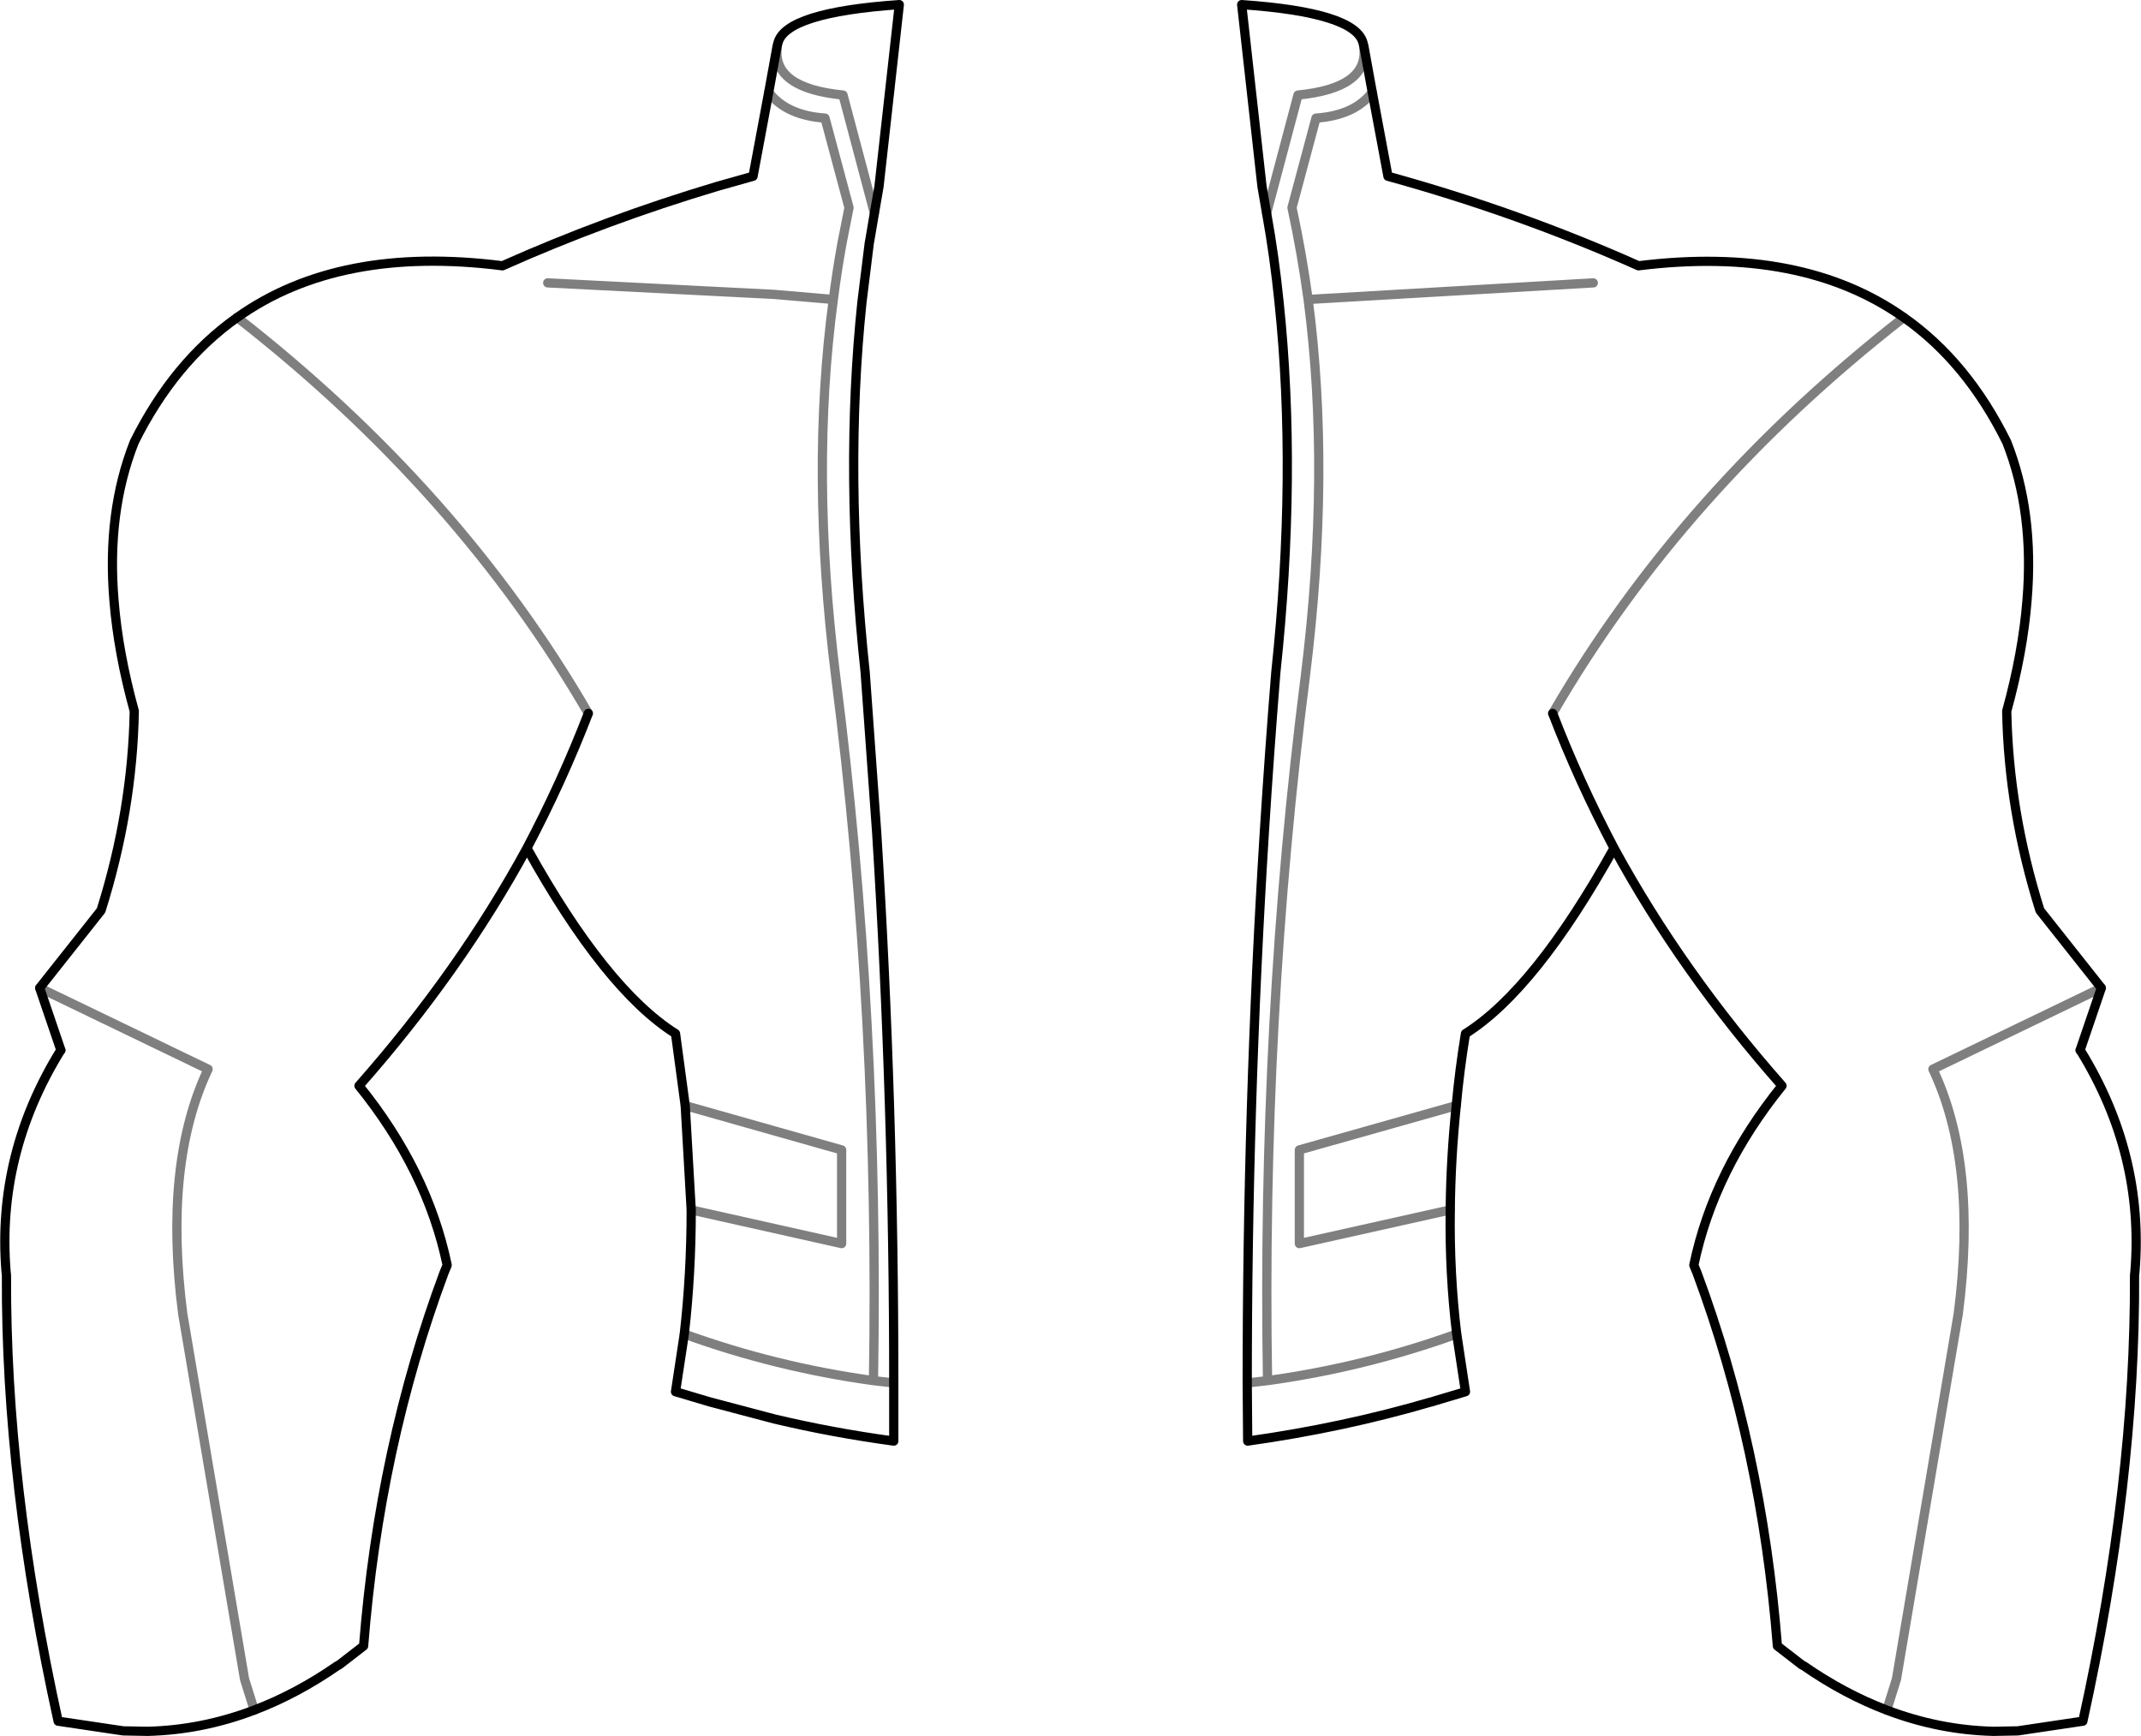 <?xml version="1.0" encoding="UTF-8" standalone="no"?>
<svg xmlns:xlink="http://www.w3.org/1999/xlink" height="188.1px" width="232.0px" xmlns="http://www.w3.org/2000/svg">
  <g transform="matrix(1.0, 0.0, 0.0, 1.0, -283.9, -168.6)">
    <path d="M290.5 282.4 L288.2 275.65 294.85 267.25 Q298.25 256.45 298.45 245.65 296.7 239.3 296.25 233.65 295.45 224.1 298.45 216.5 302.75 207.85 309.6 203.0 320.65 195.15 338.35 197.4 349.55 192.4 361.6 188.8 L365.5 187.7 367.2 178.6 368.1 173.65 368.2 173.25 Q369.05 169.95 381.35 169.1 L379.15 188.8 378.65 191.7 378.15 194.65 378.1 194.9 377.3 201.35 Q375.35 219.95 377.65 241.45 L378.9 258.85 Q380.75 288.3 380.75 318.45 L380.75 324.75 Q374.1 323.85 367.8 322.35 L360.8 320.5 357.1 319.4 358.05 313.15 Q358.8 306.6 358.8 299.7 L358.15 288.4 357.1 280.6 Q349.5 275.8 341.0 260.5 333.7 273.9 322.8 286.25 330.2 295.4 332.35 305.65 L332.35 305.7 332.0 306.55 Q325.0 325.4 323.3 346.95 L320.65 349.0 320.45 349.1 Q316.05 352.15 311.45 353.9 305.8 356.05 299.9 356.2 L297.25 356.15 290.2 355.1 Q284.5 329.2 284.6 306.8 L284.55 306.3 Q283.55 293.65 290.45 282.45 M431.7 173.65 L431.6 173.25 Q430.75 169.95 418.45 169.1 L420.65 188.8 421.15 191.7 Q422.0 196.4 422.5 201.35 424.45 219.95 422.15 241.45 421.45 250.1 420.9 258.85 419.05 288.3 419.05 318.45 M432.6 178.6 L431.7 173.65 M432.6 178.6 L434.3 187.7 Q448.45 191.6 461.45 197.4 479.15 195.2 490.2 203.0 497.05 207.8 501.35 216.5 504.35 224.1 503.55 233.65 503.1 239.3 501.35 245.65 501.55 256.45 504.95 267.25 L511.6 275.65 509.3 282.4 M509.35 282.45 Q516.25 293.65 515.25 306.3 L515.2 306.8 Q515.3 329.2 509.6 355.1 L502.55 356.15 499.9 356.2 Q494.0 356.05 488.35 353.9 483.75 352.15 479.35 349.1 L479.15 349.0 476.5 346.95 Q474.8 325.4 467.8 306.55 L467.45 305.7 467.45 305.65 Q469.6 295.4 477.0 286.25 466.1 273.9 458.8 260.5 450.3 275.8 442.7 280.6 442.05 284.55 441.7 288.4 441.1 294.15 441.05 299.7 440.95 306.6 441.75 313.15 L442.7 319.4 439.35 320.4 439.05 320.5 439.0 320.5 Q429.45 323.3 419.1 324.75 L419.05 318.45 M452.15 245.9 Q455.0 253.3 458.8 260.5 M341.0 260.5 Q344.8 253.3 347.65 245.9" fill="none" stroke="#000000" stroke-linecap="round" stroke-linejoin="round" stroke-width="1.0"/>
    <path d="M290.45 282.45 L290.5 282.4 M378.65 191.7 L375.25 178.9 Q367.7 178.15 368.1 173.85 L368.1 173.65 M367.2 178.6 Q369.1 181.1 373.3 181.4 L375.9 191.1 375.2 194.65 375.15 194.9 Q374.6 197.9 374.2 201.05 371.7 219.7 374.45 241.85 379.2 279.0 378.55 318.2 L380.75 318.45 M421.15 191.7 L424.55 178.9 Q432.1 178.15 431.7 173.85 L431.7 173.65 M419.05 318.45 L421.25 318.2 Q420.6 279.0 425.35 241.85 428.1 219.7 425.65 201.05 424.95 195.95 423.9 191.1 L426.5 181.4 Q430.7 181.1 432.6 178.6 M509.3 282.4 L509.35 282.45 M441.05 299.7 L424.7 303.35 424.7 293.2 441.7 288.4 M425.65 201.05 L456.55 199.25 M374.2 201.05 L367.8 200.5 343.25 199.25 M358.15 288.4 L375.1 293.2 375.1 303.35 358.8 299.7 M347.65 245.9 Q333.65 221.75 309.6 203.0 M358.05 313.15 Q368.0 316.75 378.55 318.2 M441.75 313.15 Q431.75 316.75 421.25 318.2 M511.6 275.65 L493.35 284.45 Q498.2 294.7 496.1 310.95 L489.4 350.55 488.35 353.9 M490.2 203.0 Q466.15 221.75 452.15 245.9 M311.45 353.9 L310.4 350.55 303.7 310.95 Q301.6 294.7 306.45 284.45 L288.2 275.65" fill="none" stroke="#000000" stroke-linecap="round" stroke-linejoin="round" stroke-opacity="0.502" stroke-width="1.0"/>
  </g>
</svg>

